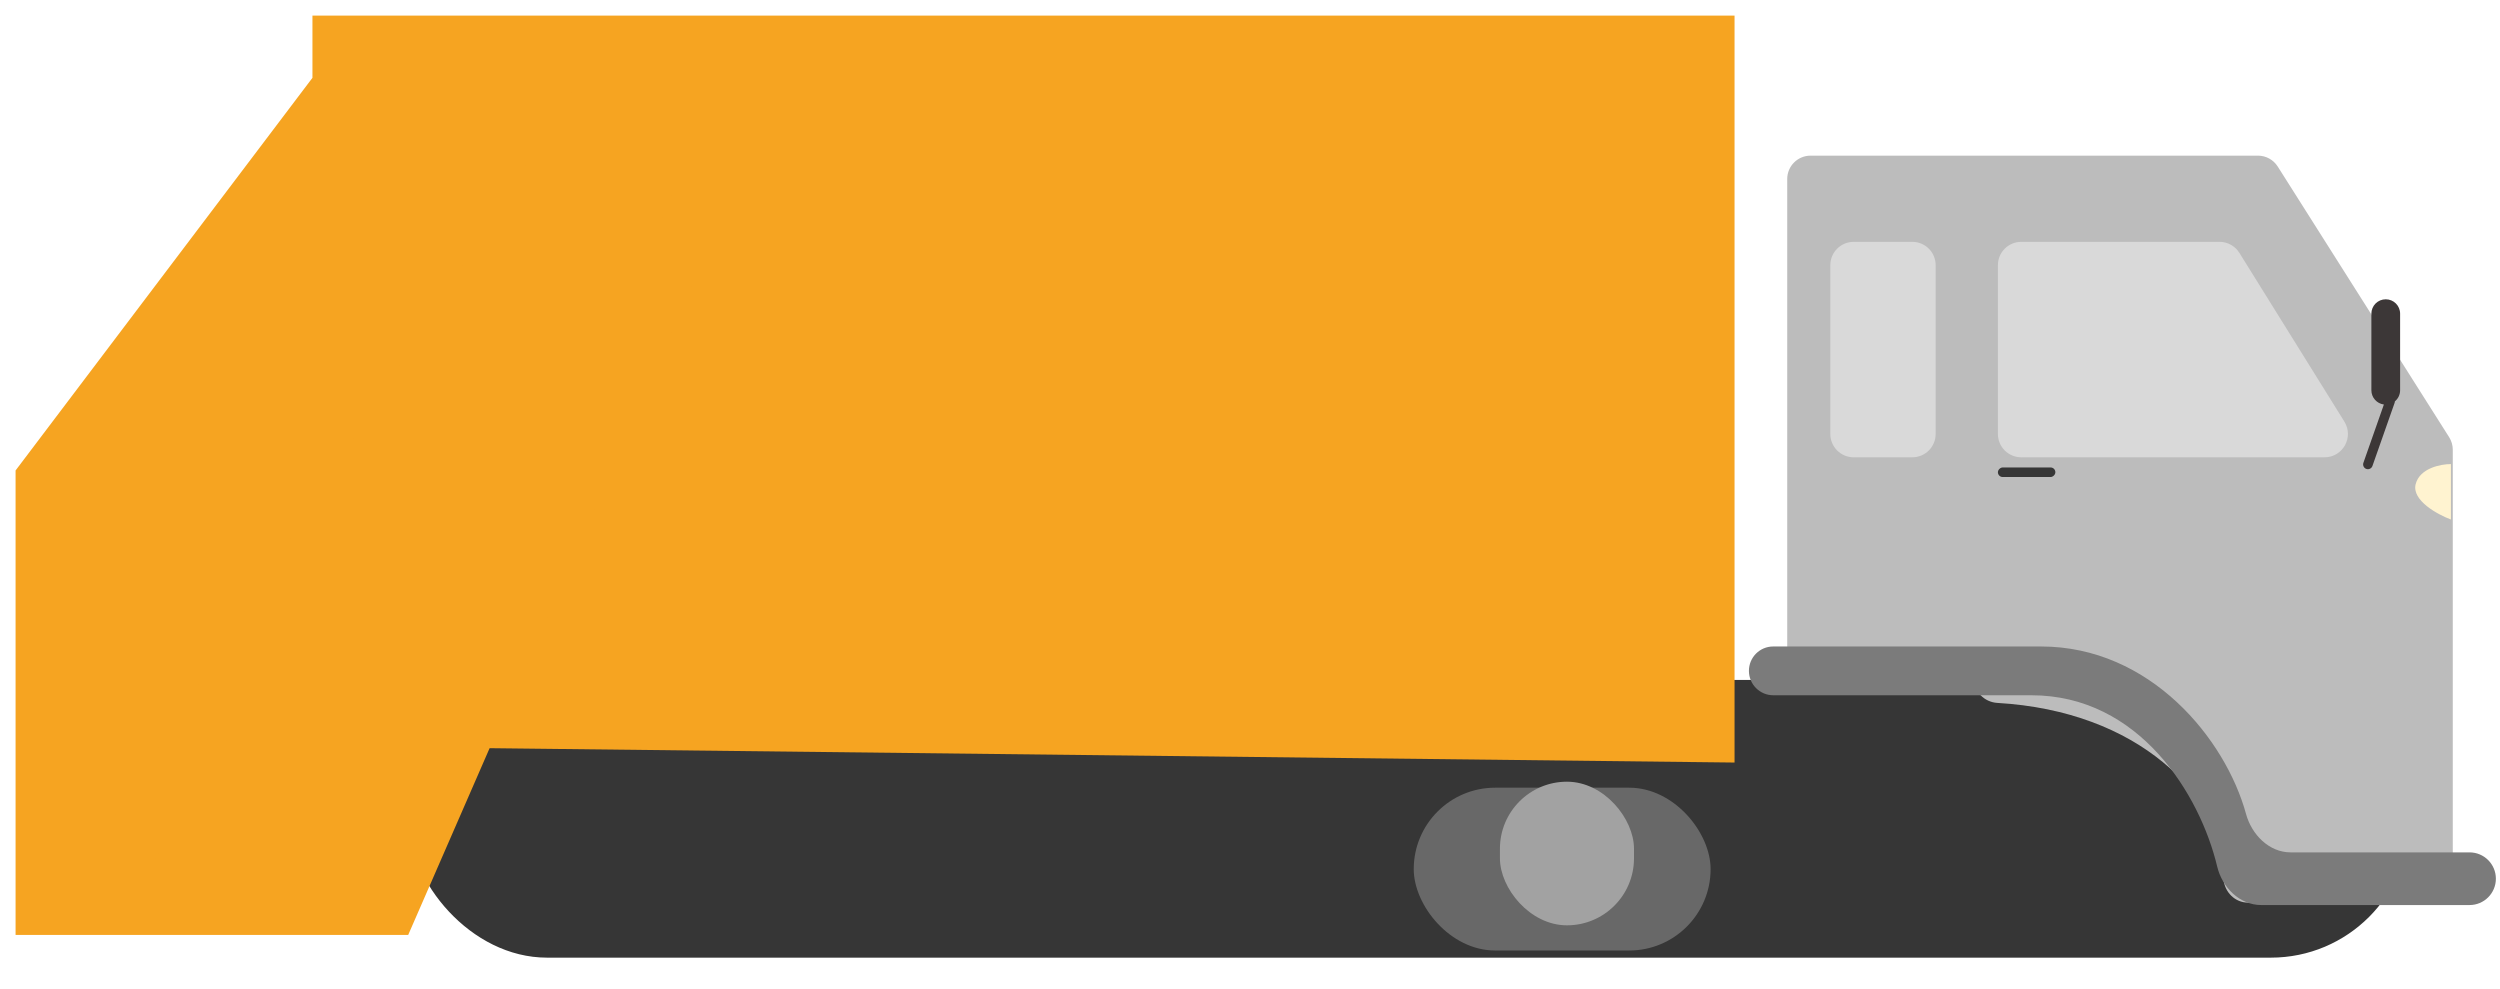 <svg width="321" height="127" viewBox="0 0 321 127" fill="none" xmlns="http://www.w3.org/2000/svg">
<rect x="52.414" y="87.303" width="256.99" height="35.659" rx="17.829" fill="#363636"/>
<g filter="url(#filter0_d_63_96)">
<rect x="181.524" y="97.14" width="38.118" height="20.904" rx="10.452" fill="#686868"/>
</g>
<g filter="url(#filter1_d_63_96)">
<rect x="192.591" y="98.369" width="17.215" height="18.444" rx="8.607" fill="#A2A2A2"/>
</g>
<g filter="url(#filter2_d_63_96)">
<path d="M40.118 7.993L2 58.407V118.043H52.414L62.866 94.066L222.716 95.91V0H40.118V7.993Z" fill="#F6A421"/>
</g>
<g filter="url(#filter3_i_63_96)">
<path fill-rule="evenodd" clip-rule="evenodd" d="M89.015 15.37L91.762 9.117V6.148H81.172L75.521 15.37H89.015ZM74.388 6.148L68.577 15.37L57.343 33.2H29.162L46.266 11.681V6.148H74.388ZM24.275 39.348L8.148 59.636V110.865L22.481 88.532L53.47 39.348H24.275ZM16.636 111.895H46.473L56.874 88.532H30.694L16.636 111.895ZM64.61 88.532H91.762V26.118L64.61 88.532ZM100.369 88.532H125.576V6.148H100.449L100.369 6.332V88.532ZM132.954 6.148V88.532H161.235V6.148H132.954ZM169.228 6.148V88.532H194.435V6.148H169.228ZM201.813 6.148V88.532H217.183V6.148H201.813ZM64.71 34.429L72.703 20.904H86.229L80.695 34.429H64.71ZM60.407 41.807L50.57 57.792L69.629 58.407L77.007 41.807H60.407ZM45.037 65.784L35.2 82.384H59.177L66.555 65.784H45.037Z" fill="#F6A421"/>
</g>
<g filter="url(#filter4_d_63_96)">
<path d="M289.924 15.985H232.479C230.822 15.985 229.479 17.328 229.479 18.985V81.776C229.479 83.433 230.822 84.776 232.479 84.776H255.112C276.557 84.776 284.434 96.651 285.5 108.899C285.644 110.549 286.972 111.895 288.628 111.895H311.937C313.594 111.895 314.937 110.552 314.937 108.895V53.744C314.937 53.175 314.776 52.619 314.472 52.138L292.458 17.38C291.908 16.511 290.952 15.985 289.924 15.985Z" fill="#BCBCBC"/>
</g>
<path d="M310.168 62.176C310.686 60.104 313.404 59.586 314.699 59.586V66.707C312.973 66.059 309.65 64.247 310.168 62.176Z" fill="#FFF3D0"/>
<g filter="url(#filter5_d_63_96)">
<path d="M285.89 20.904H256.453C254.796 20.904 253.453 22.247 253.453 23.904L253.453 83.166C253.453 84.823 254.804 86.156 256.458 86.253C274.575 87.313 284.986 97.932 286.592 108.906C286.832 110.546 288.154 111.895 289.811 111.895H306.404C308.061 111.895 309.404 110.552 309.404 108.895V56.76C309.404 56.198 309.246 55.648 308.949 55.171L288.435 22.315C287.887 21.437 286.925 20.904 285.89 20.904Z" fill="#BCBCBC"/>
</g>
<path d="M262.064 83.008H227.681C225.951 83.008 224.561 84.41 224.561 86.14C224.561 87.87 225.963 89.272 227.693 89.272H260.834C274.69 89.272 282.487 102.035 284.687 111.265C285.327 113.951 287.577 116.208 290.339 116.208H317.089C318.957 116.208 320.471 114.694 320.471 112.826C320.471 110.959 318.957 109.445 317.089 109.445L294.115 109.445C291.354 109.445 289.119 107.176 288.391 104.513C285.758 94.892 276.113 83.008 262.064 83.008Z" fill="#7B7B7B"/>
<g filter="url(#filter6_i_63_96)">
<path d="M256.53 51.718V30.052C256.53 28.395 257.874 27.052 259.53 27.052H284.989C286.026 27.052 286.989 27.587 287.537 28.467L301.018 50.133C302.261 52.131 300.824 54.718 298.471 54.718H259.53C257.874 54.718 256.53 53.375 256.53 51.718Z" fill="#D9D9D9"/>
<path d="M238.012 27.052H245.538C247.195 27.052 248.538 28.395 248.538 30.052V51.718C248.538 53.375 247.195 54.718 245.538 54.718H238.012C236.355 54.718 235.012 53.375 235.012 51.718V30.052C235.012 28.395 236.355 27.052 238.012 27.052Z" fill="#D9D9D9"/>
</g>
<g filter="url(#filter7_d_63_96)">
<path fill-rule="evenodd" clip-rule="evenodd" d="M306.33 34.429C305.311 34.429 304.485 35.255 304.485 36.274V46.111C304.485 47.048 305.185 47.822 306.09 47.94L303.46 55.426C303.347 55.747 303.516 56.098 303.836 56.21C304.156 56.323 304.507 56.154 304.62 55.834L307.473 47.713C307.494 47.653 307.505 47.591 307.507 47.531C307.915 47.192 308.174 46.682 308.174 46.111V36.274C308.174 35.255 307.349 34.429 306.33 34.429Z" fill="#3C3737"/>
</g>
<g filter="url(#filter8_d_63_96)">
<rect x="256.531" y="60.251" width="1.23" height="7.378" rx="0.615" transform="rotate(-90 256.531 60.251)" fill="#363636"/>
</g>
<defs>
<filter id="filter0_d_63_96" x="177.524" y="97.14" width="46.118" height="28.904" filterUnits="userSpaceOnUse" color-interpolation-filters="sRGB">
<feFlood flood-opacity="0" result="BackgroundImageFix"/>
<feColorMatrix in="SourceAlpha" type="matrix" values="0 0 0 0 0 0 0 0 0 0 0 0 0 0 0 0 0 0 127 0" result="hardAlpha"/>
<feOffset dy="4"/>
<feGaussianBlur stdDeviation="2"/>
<feComposite in2="hardAlpha" operator="out"/>
<feColorMatrix type="matrix" values="0 0 0 0 0 0 0 0 0 0 0 0 0 0 0 0 0 0 0.25 0"/>
<feBlend mode="normal" in2="BackgroundImageFix" result="effect1_dropShadow_63_96"/>
<feBlend mode="normal" in="SourceGraphic" in2="effect1_dropShadow_63_96" result="shape"/>
</filter>
<filter id="filter1_d_63_96" x="190.591" y="98.369" width="21.215" height="22.444" filterUnits="userSpaceOnUse" color-interpolation-filters="sRGB">
<feFlood flood-opacity="0" result="BackgroundImageFix"/>
<feColorMatrix in="SourceAlpha" type="matrix" values="0 0 0 0 0 0 0 0 0 0 0 0 0 0 0 0 0 0 127 0" result="hardAlpha"/>
<feOffset dy="2"/>
<feGaussianBlur stdDeviation="1"/>
<feComposite in2="hardAlpha" operator="out"/>
<feColorMatrix type="matrix" values="0 0 0 0 0 0 0 0 0 0 0 0 0 0 0 0 0 0 0.25 0"/>
<feBlend mode="normal" in2="BackgroundImageFix" result="effect1_dropShadow_63_96"/>
<feBlend mode="normal" in="SourceGraphic" in2="effect1_dropShadow_63_96" result="shape"/>
</filter>
<filter id="filter2_d_63_96" x="0" y="0" width="224.716" height="122.043" filterUnits="userSpaceOnUse" color-interpolation-filters="sRGB">
<feFlood flood-opacity="0" result="BackgroundImageFix"/>
<feColorMatrix in="SourceAlpha" type="matrix" values="0 0 0 0 0 0 0 0 0 0 0 0 0 0 0 0 0 0 127 0" result="hardAlpha"/>
<feOffset dy="2"/>
<feGaussianBlur stdDeviation="1"/>
<feComposite in2="hardAlpha" operator="out"/>
<feColorMatrix type="matrix" values="0 0 0 0 0 0 0 0 0 0 0 0 0 0 0 0 0 0 0.25 0"/>
<feBlend mode="normal" in2="BackgroundImageFix" result="effect1_dropShadow_63_96"/>
<feBlend mode="normal" in="SourceGraphic" in2="effect1_dropShadow_63_96" result="shape"/>
</filter>
<filter id="filter3_i_63_96" x="8.148" y="6.148" width="209.035" height="109.747" filterUnits="userSpaceOnUse" color-interpolation-filters="sRGB">
<feFlood flood-opacity="0" result="BackgroundImageFix"/>
<feBlend mode="normal" in="SourceGraphic" in2="BackgroundImageFix" result="shape"/>
<feColorMatrix in="SourceAlpha" type="matrix" values="0 0 0 0 0 0 0 0 0 0 0 0 0 0 0 0 0 0 127 0" result="hardAlpha"/>
<feOffset dy="4"/>
<feGaussianBlur stdDeviation="2"/>
<feComposite in2="hardAlpha" operator="arithmetic" k2="-1" k3="1"/>
<feColorMatrix type="matrix" values="0 0 0 0 0 0 0 0 0 0 0 0 0 0 0 0 0 0 0.25 0"/>
<feBlend mode="normal" in2="shape" result="effect1_innerShadow_63_96"/>
</filter>
<filter id="filter4_d_63_96" x="225.479" y="15.985" width="93.458" height="103.91" filterUnits="userSpaceOnUse" color-interpolation-filters="sRGB">
<feFlood flood-opacity="0" result="BackgroundImageFix"/>
<feColorMatrix in="SourceAlpha" type="matrix" values="0 0 0 0 0 0 0 0 0 0 0 0 0 0 0 0 0 0 127 0" result="hardAlpha"/>
<feOffset dy="4"/>
<feGaussianBlur stdDeviation="2"/>
<feComposite in2="hardAlpha" operator="out"/>
<feColorMatrix type="matrix" values="0 0 0 0 0 0 0 0 0 0 0 0 0 0 0 0 0 0 0.25 0"/>
<feBlend mode="normal" in2="BackgroundImageFix" result="effect1_dropShadow_63_96"/>
<feBlend mode="normal" in="SourceGraphic" in2="effect1_dropShadow_63_96" result="shape"/>
</filter>
<filter id="filter5_d_63_96" x="249.453" y="20.904" width="63.951" height="98.992" filterUnits="userSpaceOnUse" color-interpolation-filters="sRGB">
<feFlood flood-opacity="0" result="BackgroundImageFix"/>
<feColorMatrix in="SourceAlpha" type="matrix" values="0 0 0 0 0 0 0 0 0 0 0 0 0 0 0 0 0 0 127 0" result="hardAlpha"/>
<feOffset dy="4"/>
<feGaussianBlur stdDeviation="2"/>
<feComposite in2="hardAlpha" operator="out"/>
<feColorMatrix type="matrix" values="0 0 0 0 0 0 0 0 0 0 0 0 0 0 0 0 0 0 0.25 0"/>
<feBlend mode="normal" in2="BackgroundImageFix" result="effect1_dropShadow_63_96"/>
<feBlend mode="normal" in="SourceGraphic" in2="effect1_dropShadow_63_96" result="shape"/>
</filter>
<filter id="filter6_i_63_96" x="235.012" y="27.052" width="66.463" height="31.666" filterUnits="userSpaceOnUse" color-interpolation-filters="sRGB">
<feFlood flood-opacity="0" result="BackgroundImageFix"/>
<feBlend mode="normal" in="SourceGraphic" in2="BackgroundImageFix" result="shape"/>
<feColorMatrix in="SourceAlpha" type="matrix" values="0 0 0 0 0 0 0 0 0 0 0 0 0 0 0 0 0 0 127 0" result="hardAlpha"/>
<feOffset dy="4"/>
<feGaussianBlur stdDeviation="2"/>
<feComposite in2="hardAlpha" operator="arithmetic" k2="-1" k3="1"/>
<feColorMatrix type="matrix" values="0 0 0 0 0 0 0 0 0 0 0 0 0 0 0 0 0 0 0.25 0"/>
<feBlend mode="normal" in2="shape" result="effect1_innerShadow_63_96"/>
</filter>
<filter id="filter7_d_63_96" x="299.425" y="34.429" width="12.749" height="29.816" filterUnits="userSpaceOnUse" color-interpolation-filters="sRGB">
<feFlood flood-opacity="0" result="BackgroundImageFix"/>
<feColorMatrix in="SourceAlpha" type="matrix" values="0 0 0 0 0 0 0 0 0 0 0 0 0 0 0 0 0 0 127 0" result="hardAlpha"/>
<feOffset dy="4"/>
<feGaussianBlur stdDeviation="2"/>
<feComposite in2="hardAlpha" operator="out"/>
<feColorMatrix type="matrix" values="0 0 0 0 0 0 0 0 0 0 0 0 0 0 0 0 0 0 0.25 0"/>
<feBlend mode="normal" in2="BackgroundImageFix" result="effect1_dropShadow_63_96"/>
<feBlend mode="normal" in="SourceGraphic" in2="effect1_dropShadow_63_96" result="shape"/>
</filter>
<filter id="filter8_d_63_96" x="254.531" y="58.022" width="11.378" height="5.23" filterUnits="userSpaceOnUse" color-interpolation-filters="sRGB">
<feFlood flood-opacity="0" result="BackgroundImageFix"/>
<feColorMatrix in="SourceAlpha" type="matrix" values="0 0 0 0 0 0 0 0 0 0 0 0 0 0 0 0 0 0 127 0" result="hardAlpha"/>
<feOffset dy="1"/>
<feGaussianBlur stdDeviation="1"/>
<feComposite in2="hardAlpha" operator="out"/>
<feColorMatrix type="matrix" values="0 0 0 0 0 0 0 0 0 0 0 0 0 0 0 0 0 0 0.25 0"/>
<feBlend mode="normal" in2="BackgroundImageFix" result="effect1_dropShadow_63_96"/>
<feBlend mode="normal" in="SourceGraphic" in2="effect1_dropShadow_63_96" result="shape"/>
</filter>
</defs>
</svg>
